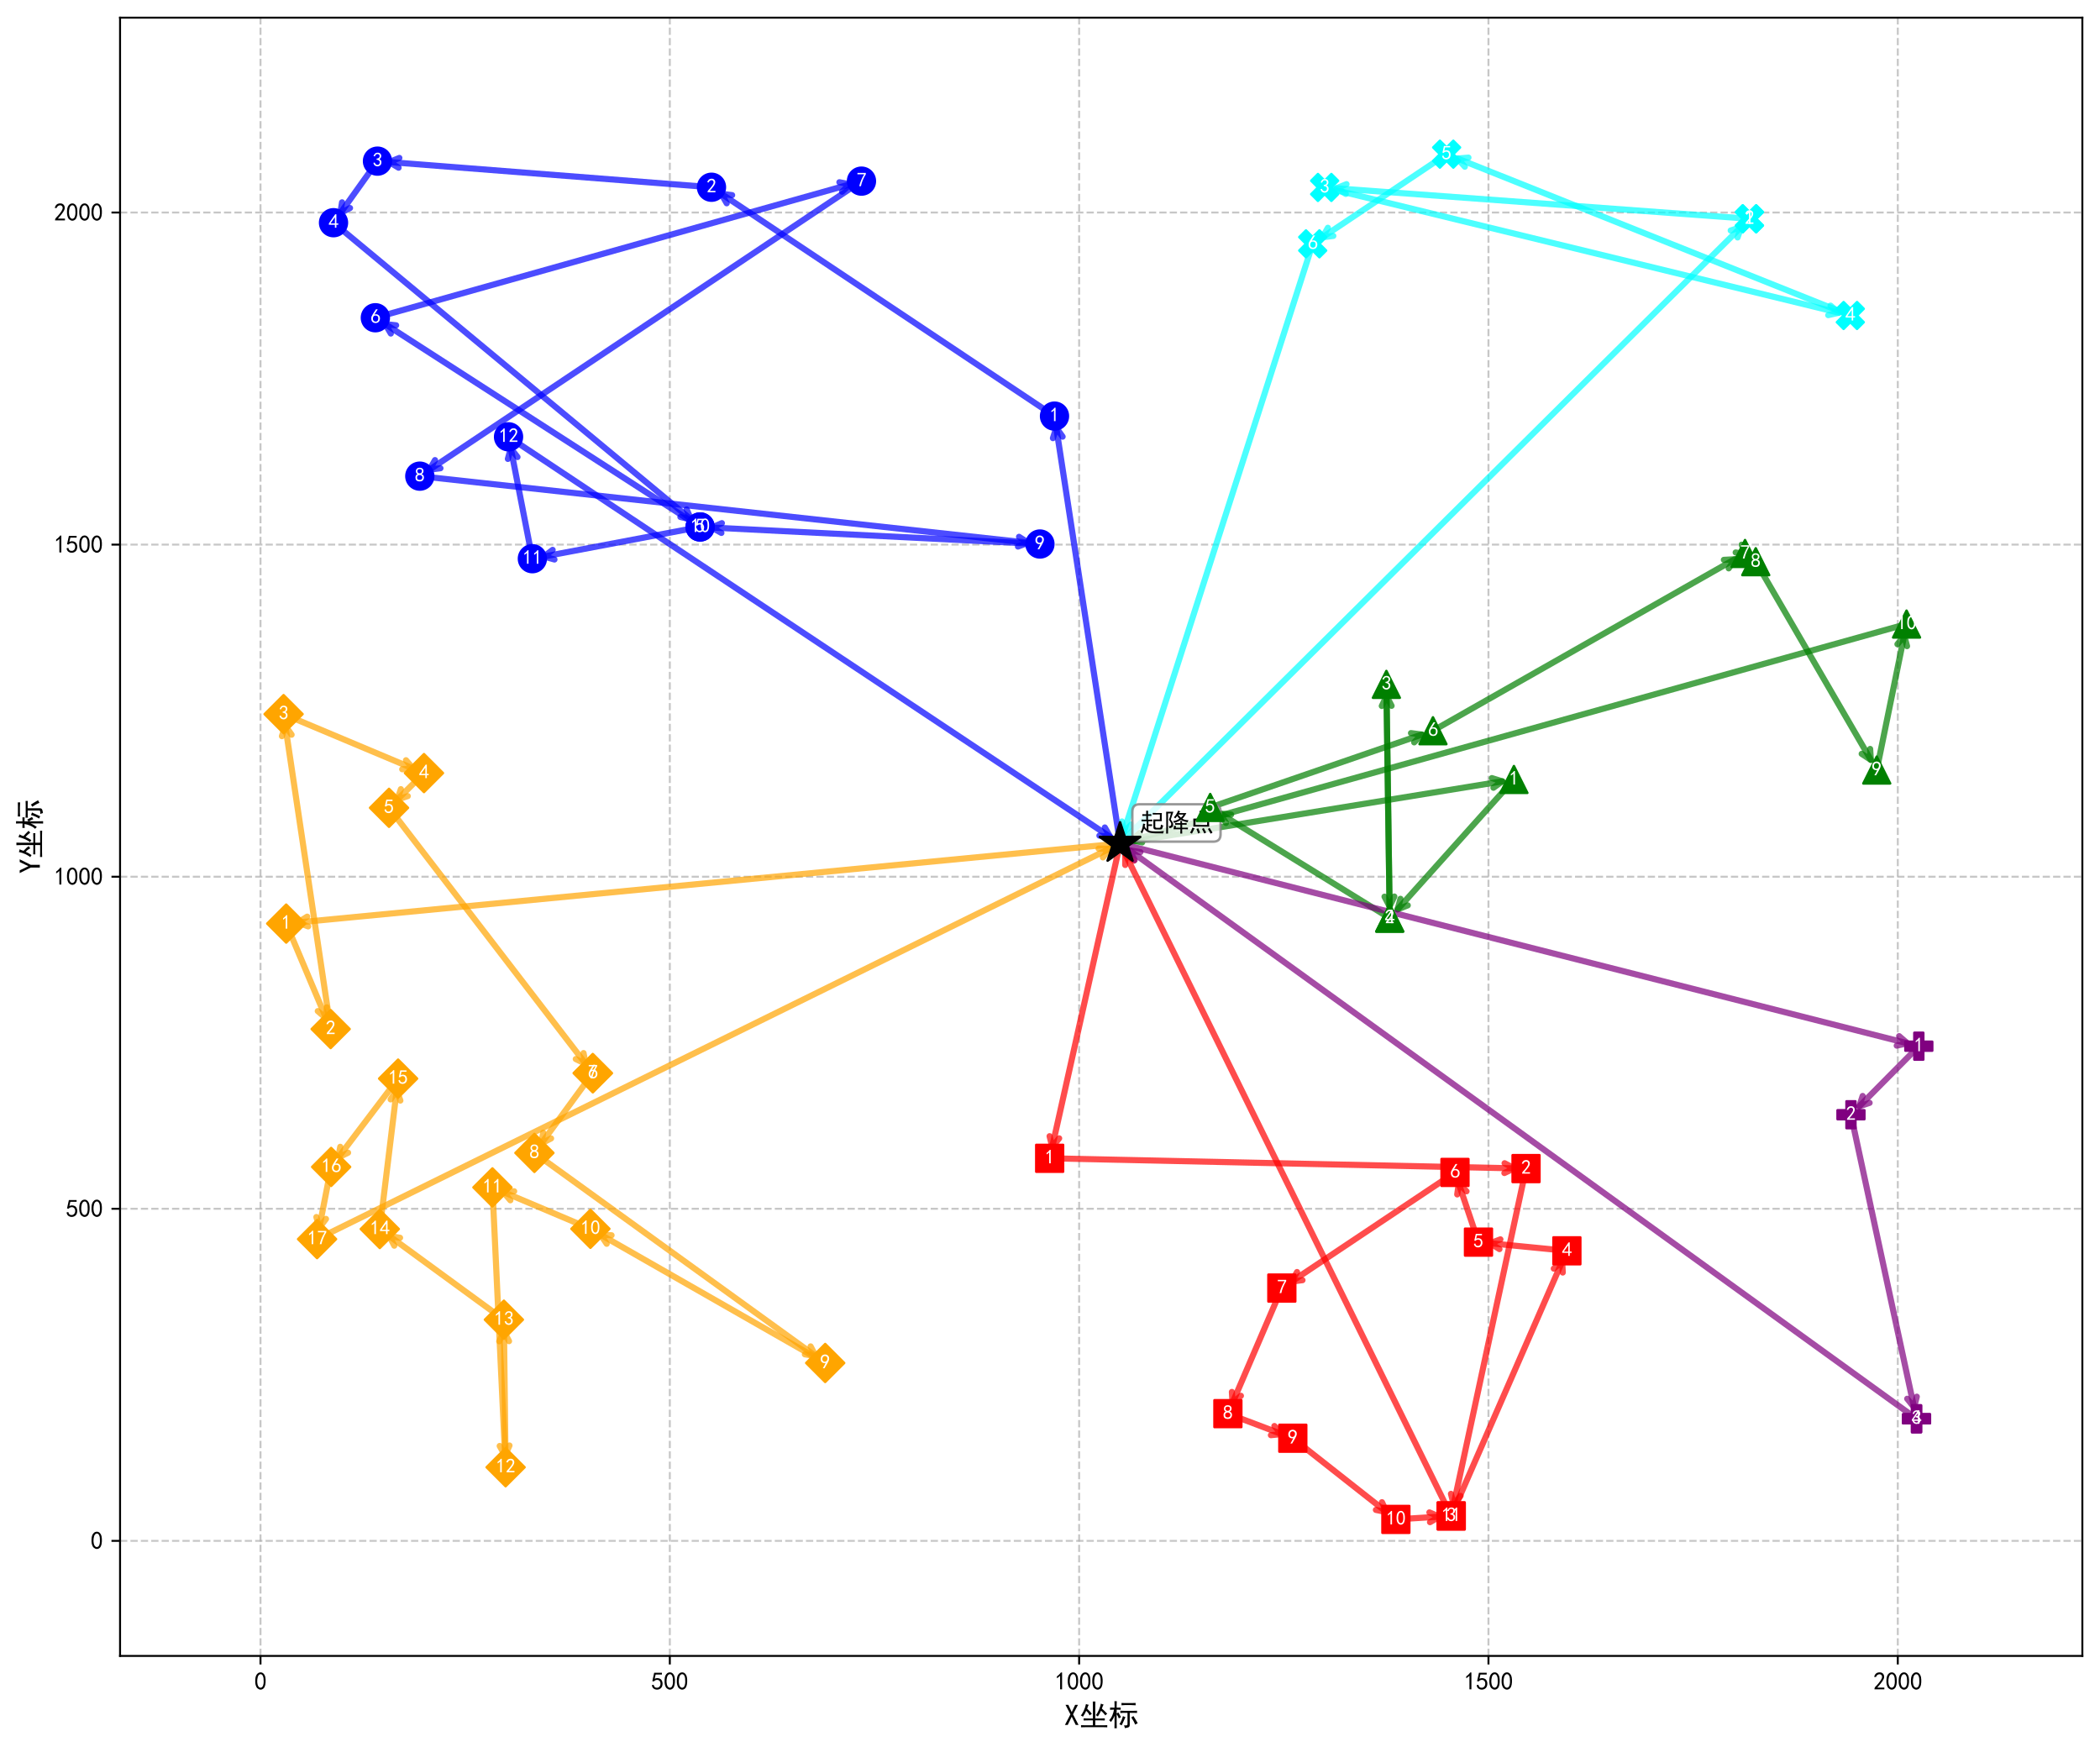 <?xml version="1.0" encoding="utf-8" standalone="no"?>
<!DOCTYPE svg PUBLIC "-//W3C//DTD SVG 1.1//EN"
  "http://www.w3.org/Graphics/SVG/1.1/DTD/svg11.dtd">
<svg xmlns:xlink="http://www.w3.org/1999/xlink" width="856.765pt" height="712.77pt" viewBox="0 0 856.765 712.77" xmlns="http://www.w3.org/2000/svg" version="1.1">
 <defs>
  <style type="text/css">*{stroke-linejoin: round; stroke-linecap: butt}</style>
 </defs>
 <g id="figure_1">
  <g id="patch_1">
   <path d="M 0 712.77 
L 856.765 712.77 
L 856.765 0 
L 0 0 
z
" style="fill: #ffffff"/>
  </g>
  <g id="axes_1">
   <g id="patch_2">
    <path d="M 48.981 675.663 
L 849.565 675.663 
L 849.565 7.2 
L 48.981 7.2 
z
" style="fill: #ffffff"/>
   </g>
   <g id="matplotlib.axis_1">
    <g id="xtick_1">
     <g id="line2d_1">
      <path d="M 106.278 675.663 
L 106.278 7.2 
" clip-path="url(#pd50ae901a8)" style="fill: none; stroke-dasharray: 2.96,1.28; stroke-dashoffset: 0; stroke: #b0b0b0; stroke-opacity: 0.7; stroke-width: 0.8"/>
     </g>
     <g id="line2d_2">
      <defs>
       <path id="m5f73a4bba0" d="M 0 0 
L 0 3.5 
" style="stroke: #000000; stroke-width: 0.8"/>
      </defs>
      <g>
       <use xlink:href="#m5f73a4bba0" x="106.278" y="675.663" style="stroke: #000000; stroke-width: 0.8"/>
      </g>
     </g>
     <g id="text_1">
      <!-- 0 -->
      <g transform="translate(103.778 689.538) scale(0.1 -0.1)">
       <defs>
        <path id="SimHei-30" d="M 225 2537 
Q 250 3200 412 3587 
Q 575 3975 875 4225 
Q 1175 4475 1612 4475 
Q 2050 4475 2375 4112 
Q 2700 3750 2800 3200 
Q 2900 2650 2862 1937 
Q 2825 1225 2612 775 
Q 2400 325 1975 150 
Q 1550 -25 1125 187 
Q 700 400 525 750 
Q 350 1100 275 1487 
Q 200 1875 225 2537 
z
M 750 2687 
Q 675 2000 800 1462 
Q 925 925 1212 700 
Q 1500 475 1800 612 
Q 2100 750 2237 1162 
Q 2375 1575 2375 2062 
Q 2375 2550 2337 2950 
Q 2300 3350 2112 3675 
Q 1925 4000 1612 4012 
Q 1300 4025 1062 3700 
Q 825 3375 750 2687 
z
" transform="scale(0.016)"/>
       </defs>
       <use xlink:href="#SimHei-30"/>
      </g>
     </g>
    </g>
    <g id="xtick_2">
     <g id="line2d_3">
      <path d="M 273.275 675.663 
L 273.275 7.2 
" clip-path="url(#pd50ae901a8)" style="fill: none; stroke-dasharray: 2.96,1.28; stroke-dashoffset: 0; stroke: #b0b0b0; stroke-opacity: 0.7; stroke-width: 0.8"/>
     </g>
     <g id="line2d_4">
      <g>
       <use xlink:href="#m5f73a4bba0" x="273.275" y="675.663" style="stroke: #000000; stroke-width: 0.8"/>
      </g>
     </g>
     <g id="text_2">
      <!-- 500 -->
      <g transform="translate(265.775 689.538) scale(0.1 -0.1)">
       <defs>
        <path id="SimHei-35" d="M 550 1325 
Q 725 650 1150 575 
Q 1575 500 1837 662 
Q 2100 825 2212 1087 
Q 2325 1350 2312 1675 
Q 2300 2000 2137 2225 
Q 1975 2450 1725 2525 
Q 1475 2600 1162 2525 
Q 850 2450 650 2175 
L 225 2225 
Q 275 2375 700 4375 
L 2675 4375 
L 2675 3925 
L 1075 3925 
Q 950 3250 825 2850 
Q 1200 3025 1525 3012 
Q 1850 3000 2150 2862 
Q 2450 2725 2587 2487 
Q 2725 2250 2787 2012 
Q 2850 1775 2837 1500 
Q 2825 1225 2725 937 
Q 2625 650 2425 462 
Q 2225 275 1937 162 
Q 1650 50 1275 75 
Q 900 100 562 350 
Q 225 600 100 1200 
L 550 1325 
z
" transform="scale(0.016)"/>
       </defs>
       <use xlink:href="#SimHei-35"/>
       <use xlink:href="#SimHei-30" x="50"/>
       <use xlink:href="#SimHei-30" x="100"/>
      </g>
     </g>
    </g>
    <g id="xtick_3">
     <g id="line2d_5">
      <path d="M 440.272 675.663 
L 440.272 7.2 
" clip-path="url(#pd50ae901a8)" style="fill: none; stroke-dasharray: 2.96,1.28; stroke-dashoffset: 0; stroke: #b0b0b0; stroke-opacity: 0.7; stroke-width: 0.8"/>
     </g>
     <g id="line2d_6">
      <g>
       <use xlink:href="#m5f73a4bba0" x="440.272" y="675.663" style="stroke: #000000; stroke-width: 0.8"/>
      </g>
     </g>
     <g id="text_3">
      <!-- 1000 -->
      <g transform="translate(430.272 689.538) scale(0.1 -0.1)">
       <defs>
        <path id="SimHei-31" d="M 1400 3600 
Q 1075 3275 575 2975 
L 575 3450 
Q 1200 3875 1600 4450 
L 1900 4450 
L 1900 150 
L 1400 150 
L 1400 3600 
z
" transform="scale(0.016)"/>
       </defs>
       <use xlink:href="#SimHei-31"/>
       <use xlink:href="#SimHei-30" x="50"/>
       <use xlink:href="#SimHei-30" x="100"/>
       <use xlink:href="#SimHei-30" x="150"/>
      </g>
     </g>
    </g>
    <g id="xtick_4">
     <g id="line2d_7">
      <path d="M 607.269 675.663 
L 607.269 7.2 
" clip-path="url(#pd50ae901a8)" style="fill: none; stroke-dasharray: 2.96,1.28; stroke-dashoffset: 0; stroke: #b0b0b0; stroke-opacity: 0.7; stroke-width: 0.8"/>
     </g>
     <g id="line2d_8">
      <g>
       <use xlink:href="#m5f73a4bba0" x="607.269" y="675.663" style="stroke: #000000; stroke-width: 0.8"/>
      </g>
     </g>
     <g id="text_4">
      <!-- 1500 -->
      <g transform="translate(597.269 689.538) scale(0.1 -0.1)">
       <use xlink:href="#SimHei-31"/>
       <use xlink:href="#SimHei-35" x="50"/>
       <use xlink:href="#SimHei-30" x="100"/>
       <use xlink:href="#SimHei-30" x="150"/>
      </g>
     </g>
    </g>
    <g id="xtick_5">
     <g id="line2d_9">
      <path d="M 774.266 675.663 
L 774.266 7.2 
" clip-path="url(#pd50ae901a8)" style="fill: none; stroke-dasharray: 2.96,1.28; stroke-dashoffset: 0; stroke: #b0b0b0; stroke-opacity: 0.7; stroke-width: 0.8"/>
     </g>
     <g id="line2d_10">
      <g>
       <use xlink:href="#m5f73a4bba0" x="774.266" y="675.663" style="stroke: #000000; stroke-width: 0.8"/>
      </g>
     </g>
     <g id="text_5">
      <!-- 2000 -->
      <g transform="translate(764.266 689.538) scale(0.1 -0.1)">
       <defs>
        <path id="SimHei-32" d="M 300 250 
Q 325 625 650 925 
Q 975 1225 1475 1862 
Q 1975 2500 2125 2850 
Q 2275 3200 2237 3450 
Q 2200 3700 2000 3862 
Q 1800 4025 1537 4000 
Q 1275 3975 1037 3800 
Q 800 3625 675 3275 
L 200 3350 
Q 400 3925 712 4187 
Q 1025 4450 1450 4475 
Q 1700 4500 1900 4462 
Q 2100 4425 2312 4287 
Q 2525 4150 2662 3875 
Q 2800 3600 2762 3212 
Q 2725 2825 2375 2287 
Q 2025 1750 1025 600 
L 2825 600 
L 2825 150 
L 300 150 
L 300 250 
z
" transform="scale(0.016)"/>
       </defs>
       <use xlink:href="#SimHei-32"/>
       <use xlink:href="#SimHei-30" x="50"/>
       <use xlink:href="#SimHei-30" x="100"/>
       <use xlink:href="#SimHei-30" x="150"/>
      </g>
     </g>
    </g>
    <g id="text_6">
     <!-- X坐标 -->
     <g transform="translate(434.273 704.07) scale(0.12 -0.12)">
      <defs>
       <path id="SimHei-58" d="M 3000 125 
L 2400 125 
L 1550 1875 
L 700 125 
L 100 125 
L 1275 2375 
L 225 4400 
L 825 4400 
L 1550 2850 
L 2275 4400 
L 2875 4400 
L 1825 2375 
L 3000 125 
z
" transform="scale(0.016)"/>
       <path id="SimHei-5750" d="M 3450 5100 
Q 3425 4675 3425 4150 
L 3425 1500 
L 4550 1500 
Q 4975 1500 5450 1525 
L 5450 1075 
Q 5000 1100 4500 1100 
L 3425 1100 
L 3425 50 
L 5075 50 
Q 5500 50 5975 75 
L 5975 -375 
Q 5525 -350 5075 -350 
L 1475 -350 
Q 925 -350 400 -375 
L 400 75 
Q 925 50 1475 50 
L 2925 50 
L 2925 1100 
L 2050 1100 
Q 1450 1100 950 1075 
L 950 1525 
Q 1450 1500 2050 1500 
L 2925 1500 
L 2925 4150 
Q 2925 4675 2900 5100 
L 3450 5100 
z
M 5200 4450 
Q 5050 4250 4825 3600 
Q 5200 3300 5975 2500 
Q 5775 2400 5575 2150 
Q 5075 2800 4650 3150 
Q 4375 2500 3975 1925 
Q 3725 2125 3525 2200 
Q 3875 2575 4212 3362 
Q 4550 4150 4600 4650 
Q 4900 4525 5200 4450 
z
M 350 2150 
Q 600 2375 950 3087 
Q 1300 3800 1450 4575 
Q 1625 4475 2050 4400 
Q 1950 4275 1862 4050 
Q 1775 3825 1700 3575 
Q 2400 2950 2700 2475 
Q 2425 2325 2250 2150 
Q 2025 2550 1887 2725 
Q 1750 2900 1500 3125 
Q 1250 2525 800 1875 
Q 575 2050 350 2150 
z
" transform="scale(0.016)"/>
       <path id="SimHei-6807" d="M 1275 4400 
Q 1275 4800 1250 5175 
L 1750 5175 
Q 1725 4825 1725 4400 
L 1725 3800 
Q 2125 3800 2575 3825 
L 2575 3350 
Q 2125 3375 1725 3375 
L 1725 2525 
Q 1900 2650 2075 2800 
Q 2400 2275 2650 1775 
Q 2375 1650 2175 1500 
Q 2025 2000 1725 2425 
L 1725 475 
Q 1725 -50 1750 -575 
L 1250 -575 
Q 1275 -25 1275 475 
L 1275 2100 
Q 1025 1400 500 750 
Q 350 950 125 1125 
Q 550 1550 812 2187 
Q 1075 2825 1150 3375 
Q 675 3375 325 3325 
L 325 3825 
Q 800 3800 1275 3800 
L 1275 4400 
z
M 5175 3125 
Q 5675 3125 6050 3150 
L 6050 2675 
Q 5675 2700 5275 2700 
L 4500 2700 
L 4500 175 
Q 4500 -225 4275 -350 
Q 4050 -475 3475 -550 
Q 3425 -250 3275 25 
Q 3775 25 3900 62 
Q 4025 100 4025 350 
L 4025 2700 
L 3400 2700 
Q 2775 2700 2500 2650 
L 2500 3150 
Q 2825 3125 3400 3125 
L 5175 3125 
z
M 4900 4775 
Q 5425 4775 5750 4800 
L 5750 4300 
Q 5275 4350 4750 4350 
L 3525 4350 
Q 3125 4350 2750 4300 
L 2750 4800 
Q 3100 4775 3525 4775 
L 4900 4775 
z
M 5275 2025 
Q 5825 1175 6200 500 
Q 5925 375 5650 200 
Q 5375 925 4825 1725 
Q 5075 1850 5275 2025 
z
M 3600 1775 
Q 3500 1625 3225 975 
Q 2950 325 2800 50 
Q 2575 175 2300 275 
Q 2625 775 2787 1187 
Q 2950 1600 3050 2000 
Q 3325 1875 3600 1775 
z
" transform="scale(0.016)"/>
      </defs>
      <use xlink:href="#SimHei-58"/>
      <use xlink:href="#SimHei-5750" x="50"/>
      <use xlink:href="#SimHei-6807" x="150"/>
     </g>
    </g>
   </g>
   <g id="matplotlib.axis_2">
    <g id="ytick_1">
     <g id="line2d_11">
      <path d="M 48.981 628.711 
L 849.565 628.711 
" clip-path="url(#pd50ae901a8)" style="fill: none; stroke-dasharray: 2.96,1.28; stroke-dashoffset: 0; stroke: #b0b0b0; stroke-opacity: 0.7; stroke-width: 0.8"/>
     </g>
     <g id="line2d_12">
      <defs>
       <path id="m459956ff30" d="M 0 0 
L -3.5 0 
" style="stroke: #000000; stroke-width: 0.8"/>
      </defs>
      <g>
       <use xlink:href="#m459956ff30" x="48.981" y="628.711" style="stroke: #000000; stroke-width: 0.8"/>
      </g>
     </g>
     <g id="text_7">
      <!-- 0 -->
      <g transform="translate(36.981 632.149) scale(0.1 -0.1)">
       <use xlink:href="#SimHei-30"/>
      </g>
     </g>
    </g>
    <g id="ytick_2">
     <g id="line2d_13">
      <path d="M 48.981 493.215 
L 849.565 493.215 
" clip-path="url(#pd50ae901a8)" style="fill: none; stroke-dasharray: 2.96,1.28; stroke-dashoffset: 0; stroke: #b0b0b0; stroke-opacity: 0.7; stroke-width: 0.8"/>
     </g>
     <g id="line2d_14">
      <g>
       <use xlink:href="#m459956ff30" x="48.981" y="493.215" style="stroke: #000000; stroke-width: 0.8"/>
      </g>
     </g>
     <g id="text_8">
      <!-- 500 -->
      <g transform="translate(26.981 496.652) scale(0.1 -0.1)">
       <use xlink:href="#SimHei-35"/>
       <use xlink:href="#SimHei-30" x="50"/>
       <use xlink:href="#SimHei-30" x="100"/>
      </g>
     </g>
    </g>
    <g id="ytick_3">
     <g id="line2d_15">
      <path d="M 48.981 357.718 
L 849.565 357.718 
" clip-path="url(#pd50ae901a8)" style="fill: none; stroke-dasharray: 2.96,1.28; stroke-dashoffset: 0; stroke: #b0b0b0; stroke-opacity: 0.7; stroke-width: 0.8"/>
     </g>
     <g id="line2d_16">
      <g>
       <use xlink:href="#m459956ff30" x="48.981" y="357.718" style="stroke: #000000; stroke-width: 0.8"/>
      </g>
     </g>
     <g id="text_9">
      <!-- 1000 -->
      <g transform="translate(21.981 361.156) scale(0.1 -0.1)">
       <use xlink:href="#SimHei-31"/>
       <use xlink:href="#SimHei-30" x="50"/>
       <use xlink:href="#SimHei-30" x="100"/>
       <use xlink:href="#SimHei-30" x="150"/>
      </g>
     </g>
    </g>
    <g id="ytick_4">
     <g id="line2d_17">
      <path d="M 48.981 222.222 
L 849.565 222.222 
" clip-path="url(#pd50ae901a8)" style="fill: none; stroke-dasharray: 2.96,1.28; stroke-dashoffset: 0; stroke: #b0b0b0; stroke-opacity: 0.7; stroke-width: 0.8"/>
     </g>
     <g id="line2d_18">
      <g>
       <use xlink:href="#m459956ff30" x="48.981" y="222.222" style="stroke: #000000; stroke-width: 0.8"/>
      </g>
     </g>
     <g id="text_10">
      <!-- 1500 -->
      <g transform="translate(21.981 225.659) scale(0.1 -0.1)">
       <use xlink:href="#SimHei-31"/>
       <use xlink:href="#SimHei-35" x="50"/>
       <use xlink:href="#SimHei-30" x="100"/>
       <use xlink:href="#SimHei-30" x="150"/>
      </g>
     </g>
    </g>
    <g id="ytick_5">
     <g id="line2d_19">
      <path d="M 48.981 86.726 
L 849.565 86.726 
" clip-path="url(#pd50ae901a8)" style="fill: none; stroke-dasharray: 2.96,1.28; stroke-dashoffset: 0; stroke: #b0b0b0; stroke-opacity: 0.7; stroke-width: 0.8"/>
     </g>
     <g id="line2d_20">
      <g>
       <use xlink:href="#m459956ff30" x="48.981" y="86.726" style="stroke: #000000; stroke-width: 0.8"/>
      </g>
     </g>
     <g id="text_11">
      <!-- 2000 -->
      <g transform="translate(21.981 90.163) scale(0.1 -0.1)">
       <use xlink:href="#SimHei-32"/>
       <use xlink:href="#SimHei-30" x="50"/>
       <use xlink:href="#SimHei-30" x="100"/>
       <use xlink:href="#SimHei-30" x="150"/>
      </g>
     </g>
    </g>
    <g id="text_12">
     <!-- Y坐标 -->
     <g transform="translate(16.481 356.432) rotate(-90) scale(0.12 -0.12)">
      <defs>
       <path id="SimHei-59" d="M 3025 4400 
L 1850 2050 
L 1850 125 
L 1275 125 
L 1275 2050 
L 100 4400 
L 675 4400 
L 1550 2575 
L 1575 2575 
L 2450 4400 
L 3025 4400 
z
" transform="scale(0.016)"/>
      </defs>
      <use xlink:href="#SimHei-59"/>
      <use xlink:href="#SimHei-5750" x="50"/>
      <use xlink:href="#SimHei-6807" x="150"/>
     </g>
    </g>
   </g>
   <g id="patch_3">
    <path d="M 48.981 675.663 
L 48.981 7.2 
" style="fill: none; stroke: #000000; stroke-width: 0.8; stroke-linejoin: miter; stroke-linecap: square"/>
   </g>
   <g id="patch_4">
    <path d="M 849.565 675.663 
L 849.565 7.2 
" style="fill: none; stroke: #000000; stroke-width: 0.8; stroke-linejoin: miter; stroke-linecap: square"/>
   </g>
   <g id="patch_5">
    <path d="M 48.981 675.663 
L 849.565 675.663 
" style="fill: none; stroke: #000000; stroke-width: 0.8; stroke-linejoin: miter; stroke-linecap: square"/>
   </g>
   <g id="patch_6">
    <path d="M 48.981 7.2 
L 849.565 7.2 
" style="fill: none; stroke: #000000; stroke-width: 0.8; stroke-linejoin: miter; stroke-linecap: square"/>
   </g>
   <g id="patch_7">
    <path d="M 456.668 342.192 
Q 443.595 256.976 430.946 174.523 
" style="fill: none; opacity: 0.7; stroke: #0000ff; stroke-width: 2.5; stroke-linecap: round"/>
    <path d="M 429.575 178.78 
L 430.946 174.523 
L 433.529 178.174 
" style="fill: none; opacity: 0.7; stroke: #0000ff; stroke-width: 2.5; stroke-linecap: round"/>
   </g>
   <g id="patch_8">
    <path d="M 428.555 168.675 
Q 360.248 123.093 294.265 79.063 
" style="fill: none; opacity: 0.7; stroke: #0000ff; stroke-width: 2.5; stroke-linecap: round"/>
    <path d="M 296.482 82.947 
L 294.265 79.063 
L 298.702 79.62 
" style="fill: none; opacity: 0.7; stroke: #0000ff; stroke-width: 2.5; stroke-linecap: round"/>
   </g>
   <g id="patch_9">
    <path d="M 288.283 76.245 
Q 222.142 71.076 158.788 66.124 
" style="fill: none; opacity: 0.7; stroke: #0000ff; stroke-width: 2.5; stroke-linecap: round"/>
    <path d="M 162.62 68.43 
L 158.788 66.124 
L 162.932 64.442 
" style="fill: none; opacity: 0.7; stroke: #0000ff; stroke-width: 2.5; stroke-linecap: round"/>
   </g>
   <g id="patch_10">
    <path d="M 152.843 67.379 
Q 145.037 78.312 138.855 86.971 
" style="fill: none; opacity: 0.7; stroke: #0000ff; stroke-width: 2.5; stroke-linecap: round"/>
    <path d="M 142.807 84.878 
L 138.855 86.971 
L 139.552 82.553 
" style="fill: none; opacity: 0.7; stroke: #0000ff; stroke-width: 2.5; stroke-linecap: round"/>
   </g>
   <g id="patch_11">
    <path d="M 137.611 92.15 
Q 210.853 152.944 281.944 211.952 
" style="fill: none; opacity: 0.7; stroke: #0000ff; stroke-width: 2.5; stroke-linecap: round"/>
    <path d="M 280.143 207.858 
L 281.944 211.952 
L 277.589 210.936 
" style="fill: none; opacity: 0.7; stroke: #0000ff; stroke-width: 2.5; stroke-linecap: round"/>
   </g>
   <g id="patch_12">
    <path d="M 283.955 213.932 
Q 219.386 172.333 157.168 132.247 
" style="fill: none; opacity: 0.7; stroke: #0000ff; stroke-width: 2.5; stroke-linecap: round"/>
    <path d="M 159.447 136.095 
L 157.168 132.247 
L 161.613 132.733 
" style="fill: none; opacity: 0.7; stroke: #0000ff; stroke-width: 2.5; stroke-linecap: round"/>
   </g>
   <g id="patch_13">
    <path d="M 155.065 129.109 
Q 252.3 101.779 346.845 75.206 
" style="fill: none; opacity: 0.7; stroke: #0000ff; stroke-width: 2.5; stroke-linecap: round"/>
    <path d="M 342.453 74.362 
L 346.845 75.206 
L 343.535 78.213 
" style="fill: none; opacity: 0.7; stroke: #0000ff; stroke-width: 2.5; stroke-linecap: round"/>
   </g>
   <g id="patch_14">
    <path d="M 349.799 75.019 
Q 261.368 134.095 175.262 191.618 
" style="fill: none; opacity: 0.7; stroke: #0000ff; stroke-width: 2.5; stroke-linecap: round"/>
    <path d="M 179.699 191.059 
L 175.262 191.618 
L 177.477 187.733 
" style="fill: none; opacity: 0.7; stroke: #0000ff; stroke-width: 2.5; stroke-linecap: round"/>
   </g>
   <g id="patch_15">
    <path d="M 173.261 194.5 
Q 297.773 208.13 419.507 221.456 
" style="fill: none; opacity: 0.7; stroke: #0000ff; stroke-width: 2.5; stroke-linecap: round"/>
    <path d="M 415.749 219.033 
L 419.507 221.456 
L 415.313 223.009 
" style="fill: none; opacity: 0.7; stroke: #0000ff; stroke-width: 2.5; stroke-linecap: round"/>
   </g>
   <g id="patch_16">
    <path d="M 422.272 221.878 
Q 354.951 218.496 290.422 215.254 
" style="fill: none; opacity: 0.7; stroke: #0000ff; stroke-width: 2.5; stroke-linecap: round"/>
    <path d="M 294.316 217.452 
L 290.422 215.254 
L 294.517 213.457 
" style="fill: none; opacity: 0.7; stroke: #0000ff; stroke-width: 2.5; stroke-linecap: round"/>
   </g>
   <g id="patch_17">
    <path d="M 283.665 215.386 
Q 251.415 221.49 221.911 227.075 
" style="fill: none; opacity: 0.7; stroke: #0000ff; stroke-width: 2.5; stroke-linecap: round"/>
    <path d="M 226.213 228.296 
L 221.911 227.075 
L 225.469 224.366 
" style="fill: none; opacity: 0.7; stroke: #0000ff; stroke-width: 2.5; stroke-linecap: round"/>
   </g>
   <g id="patch_18">
    <path d="M 216.813 226.003 
Q 212.338 203.103 208.398 182.945 
" style="fill: none; opacity: 0.7; stroke: #0000ff; stroke-width: 2.5; stroke-linecap: round"/>
    <path d="M 207.202 187.254 
L 208.398 182.945 
L 211.128 186.487 
" style="fill: none; opacity: 0.7; stroke: #0000ff; stroke-width: 2.5; stroke-linecap: round"/>
   </g>
   <g id="patch_19">
    <path d="M 209.142 179.346 
Q 332.223 261.203 452.976 341.512 
" style="fill: none; opacity: 0.7; stroke: #0000ff; stroke-width: 2.5; stroke-linecap: round"/>
    <path d="M 450.753 337.631 
L 452.976 341.512 
L 448.538 340.962 
" style="fill: none; opacity: 0.7; stroke: #0000ff; stroke-width: 2.5; stroke-linecap: round"/>
   </g>
   <g id="patch_20">
    <path d="M 456.536 346.117 
Q 442.61 408.393 429.294 467.942 
" style="fill: none; opacity: 0.7; stroke: #ff0000; stroke-width: 2.5; stroke-linecap: round"/>
    <path d="M 432.119 464.475 
L 429.294 467.942 
L 428.215 463.602 
" style="fill: none; opacity: 0.7; stroke: #ff0000; stroke-width: 2.5; stroke-linecap: round"/>
   </g>
   <g id="patch_21">
    <path d="M 430.25 472.663 
Q 525.425 474.72 617.806 476.716 
" style="fill: none; opacity: 0.7; stroke: #ff0000; stroke-width: 2.5; stroke-linecap: round"/>
    <path d="M 613.85 474.63 
L 617.806 476.716 
L 613.764 478.629 
" style="fill: none; opacity: 0.7; stroke: #ff0000; stroke-width: 2.5; stroke-linecap: round"/>
   </g>
   <g id="patch_22">
    <path d="M 622.177 478.779 
Q 607.335 547.685 593.082 613.859 
" style="fill: none; opacity: 0.7; stroke: #ff0000; stroke-width: 2.5; stroke-linecap: round"/>
    <path d="M 595.88 610.37 
L 593.082 613.859 
L 591.969 609.527 
" style="fill: none; opacity: 0.7; stroke: #ff0000; stroke-width: 2.5; stroke-linecap: round"/>
   </g>
   <g id="patch_23">
    <path d="M 592.871 616.717 
Q 615.668 564.46 637.348 514.764 
" style="fill: none; opacity: 0.7; stroke: #ff0000; stroke-width: 2.5; stroke-linecap: round"/>
    <path d="M 633.915 517.631 
L 637.348 514.764 
L 637.582 519.23 
" style="fill: none; opacity: 0.7; stroke: #ff0000; stroke-width: 2.5; stroke-linecap: round"/>
   </g>
   <g id="patch_24">
    <path d="M 637.271 510.172 
Q 621.229 508.594 607.968 507.288 
" style="fill: none; opacity: 0.7; stroke: #ff0000; stroke-width: 2.5; stroke-linecap: round"/>
    <path d="M 611.753 509.671 
L 607.968 507.288 
L 612.145 505.69 
" style="fill: none; opacity: 0.7; stroke: #ff0000; stroke-width: 2.5; stroke-linecap: round"/>
   </g>
   <g id="patch_25">
    <path d="M 602.554 504.92 
Q 598.401 492.603 595.14 482.935 
" style="fill: none; opacity: 0.7; stroke: #ff0000; stroke-width: 2.5; stroke-linecap: round"/>
    <path d="M 594.523 487.364 
L 595.14 482.935 
L 598.314 486.086 
" style="fill: none; opacity: 0.7; stroke: #ff0000; stroke-width: 2.5; stroke-linecap: round"/>
   </g>
   <g id="patch_26">
    <path d="M 591.946 479.502 
Q 558.29 501.98 526.958 522.907 
" style="fill: none; opacity: 0.7; stroke: #ff0000; stroke-width: 2.5; stroke-linecap: round"/>
    <path d="M 531.395 522.348 
L 526.958 522.907 
L 529.174 519.022 
" style="fill: none; opacity: 0.7; stroke: #ff0000; stroke-width: 2.5; stroke-linecap: round"/>
   </g>
   <g id="patch_27">
    <path d="M 522.18 527.407 
Q 511.964 551.193 502.85 572.411 
" style="fill: none; opacity: 0.7; stroke: #ff0000; stroke-width: 2.5; stroke-linecap: round"/>
    <path d="M 506.267 569.525 
L 502.85 572.411 
L 502.591 567.947 
" style="fill: none; opacity: 0.7; stroke: #ff0000; stroke-width: 2.5; stroke-linecap: round"/>
   </g>
   <g id="patch_28">
    <path d="M 502.831 577.525 
Q 514.201 581.829 522.958 585.145 
" style="fill: none; opacity: 0.7; stroke: #ff0000; stroke-width: 2.5; stroke-linecap: round"/>
    <path d="M 519.926 581.858 
L 522.958 585.145 
L 518.509 585.599 
" style="fill: none; opacity: 0.7; stroke: #ff0000; stroke-width: 2.5; stroke-linecap: round"/>
   </g>
   <g id="patch_29">
    <path d="M 529.018 588.082 
Q 548.469 603.4 565.724 616.989 
" style="fill: none; opacity: 0.7; stroke: #ff0000; stroke-width: 2.5; stroke-linecap: round"/>
    <path d="M 563.819 612.943 
L 565.724 616.989 
L 561.345 616.086 
" style="fill: none; opacity: 0.7; stroke: #ff0000; stroke-width: 2.5; stroke-linecap: round"/>
   </g>
   <g id="patch_30">
    <path d="M 571.492 619.833 
Q 580.784 619.254 587.285 618.848 
" style="fill: none; opacity: 0.7; stroke: #ff0000; stroke-width: 2.5; stroke-linecap: round"/>
    <path d="M 583.168 617.101 
L 587.285 618.848 
L 583.418 621.093 
" style="fill: none; opacity: 0.7; stroke: #ff0000; stroke-width: 2.5; stroke-linecap: round"/>
   </g>
   <g id="patch_31">
    <path d="M 591.188 616.753 
Q 524.521 481.357 459.089 348.469 
" style="fill: none; opacity: 0.7; stroke: #ff0000; stroke-width: 2.5; stroke-linecap: round"/>
    <path d="M 459.062 352.941 
L 459.089 348.469 
L 462.65 351.174 
" style="fill: none; opacity: 0.7; stroke: #ff0000; stroke-width: 2.5; stroke-linecap: round"/>
   </g>
   <g id="patch_32">
    <path d="M 458.948 343.847 
Q 537.316 331.106 612.926 318.814 
" style="fill: none; opacity: 0.7; stroke: #008000; stroke-width: 2.5; stroke-linecap: round"/>
    <path d="M 608.657 317.482 
L 612.926 318.814 
L 609.299 321.43 
" style="fill: none; opacity: 0.7; stroke: #008000; stroke-width: 2.5; stroke-linecap: round"/>
   </g>
   <g id="patch_33">
    <path d="M 616.323 319.534 
Q 592.323 346.336 570.188 371.056 
" style="fill: none; opacity: 0.7; stroke: #008000; stroke-width: 2.5; stroke-linecap: round"/>
    <path d="M 574.346 369.411 
L 570.188 371.056 
L 571.366 366.742 
" style="fill: none; opacity: 0.7; stroke: #008000; stroke-width: 2.5; stroke-linecap: round"/>
   </g>
   <g id="patch_34">
    <path d="M 566.96 372.628 
Q 566.304 326.933 565.689 284.032 
" style="fill: none; opacity: 0.7; stroke: #008000; stroke-width: 2.5; stroke-linecap: round"/>
    <path d="M 563.746 288.06 
L 565.689 284.032 
L 567.746 288.002 
" style="fill: none; opacity: 0.7; stroke: #008000; stroke-width: 2.5; stroke-linecap: round"/>
   </g>
   <g id="patch_35">
    <path d="M 565.648 281.239 
Q 566.304 326.935 566.92 369.836 
" style="fill: none; opacity: 0.7; stroke: #008000; stroke-width: 2.5; stroke-linecap: round"/>
    <path d="M 568.863 365.807 
L 566.92 369.836 
L 564.863 365.865 
" style="fill: none; opacity: 0.7; stroke: #008000; stroke-width: 2.5; stroke-linecap: round"/>
   </g>
   <g id="patch_36">
    <path d="M 565.288 373.579 
Q 530.367 352.041 497.824 331.97 
" style="fill: none; opacity: 0.7; stroke: #008000; stroke-width: 2.5; stroke-linecap: round"/>
    <path d="M 500.179 335.772 
L 497.824 331.97 
L 502.279 332.368 
" style="fill: none; opacity: 0.7; stroke: #008000; stroke-width: 2.5; stroke-linecap: round"/>
   </g>
   <g id="patch_37">
    <path d="M 495.633 328.803 
Q 539.182 313.805 580.088 299.716 
" style="fill: none; opacity: 0.7; stroke: #008000; stroke-width: 2.5; stroke-linecap: round"/>
    <path d="M 575.655 299.128 
L 580.088 299.716 
L 576.958 302.91 
" style="fill: none; opacity: 0.7; stroke: #008000; stroke-width: 2.5; stroke-linecap: round"/>
   </g>
   <g id="patch_38">
    <path d="M 586.361 297.168 
Q 648.284 261.99 707.776 228.193 
" style="fill: none; opacity: 0.7; stroke: #008000; stroke-width: 2.5; stroke-linecap: round"/>
    <path d="M 703.31 228.43 
L 707.776 228.193 
L 705.286 231.908 
" style="fill: none; opacity: 0.7; stroke: #008000; stroke-width: 2.5; stroke-linecap: round"/>
   </g>
   <g id="patch_39">
    <path d="M 713.53 227.045 
Q 714.13 227.506 712.514 226.265 
" style="fill: none; opacity: 0.7; stroke: #008000; stroke-width: 2.5; stroke-linecap: round"/>
    <path d="M 710.56 222.242 
L 712.514 226.265 
L 708.123 225.415 
" style="fill: none; opacity: 0.7; stroke: #008000; stroke-width: 2.5; stroke-linecap: round"/>
   </g>
   <g id="patch_40">
    <path d="M 717.323 230.917 
Q 741 271.692 763.274 310.049 
" style="fill: none; opacity: 0.7; stroke: #008000; stroke-width: 2.5; stroke-linecap: round"/>
    <path d="M 762.994 305.586 
L 763.274 310.049 
L 759.535 307.594 
" style="fill: none; opacity: 0.7; stroke: #008000; stroke-width: 2.5; stroke-linecap: round"/>
   </g>
   <g id="patch_41">
    <path d="M 766.082 312.237 
Q 771.761 284.414 776.881 259.33 
" style="fill: none; opacity: 0.7; stroke: #008000; stroke-width: 2.5; stroke-linecap: round"/>
    <path d="M 774.121 262.849 
L 776.881 259.33 
L 778.04 263.649 
" style="fill: none; opacity: 0.7; stroke: #008000; stroke-width: 2.5; stroke-linecap: round"/>
   </g>
   <g id="patch_42">
    <path d="M 775.913 255.17 
Q 617.405 299.401 461.589 342.88 
" style="fill: none; opacity: 0.7; stroke: #008000; stroke-width: 2.5; stroke-linecap: round"/>
    <path d="M 465.979 343.732 
L 461.589 342.88 
L 464.904 339.879 
" style="fill: none; opacity: 0.7; stroke: #008000; stroke-width: 2.5; stroke-linecap: round"/>
   </g>
   <g id="patch_43">
    <path d="M 454.981 344.36 
Q 286.868 360.51 121.537 376.392 
" style="fill: none; opacity: 0.7; stroke: #ffa500; stroke-width: 2.5; stroke-linecap: round"/>
    <path d="M 125.71 378 
L 121.537 376.392 
L 125.327 374.019 
" style="fill: none; opacity: 0.7; stroke: #ffa500; stroke-width: 2.5; stroke-linecap: round"/>
   </g>
   <g id="patch_44">
    <path d="M 117.541 378.692 
Q 125.833 398.366 133.039 415.466 
" style="fill: none; opacity: 0.7; stroke: #ffa500; stroke-width: 2.5; stroke-linecap: round"/>
    <path d="M 133.329 411.003 
L 133.039 415.466 
L 129.643 412.556 
" style="fill: none; opacity: 0.7; stroke: #ffa500; stroke-width: 2.5; stroke-linecap: round"/>
   </g>
   <g id="patch_45">
    <path d="M 134.605 417.904 
Q 125.299 355.632 116.406 296.125 
" style="fill: none; opacity: 0.7; stroke: #ffa500; stroke-width: 2.5; stroke-linecap: round"/>
    <path d="M 115.019 300.376 
L 116.406 296.125 
L 118.975 299.785 
" style="fill: none; opacity: 0.7; stroke: #ffa500; stroke-width: 2.5; stroke-linecap: round"/>
   </g>
   <g id="patch_46">
    <path d="M 117.539 292.153 
Q 144.336 303.411 168.555 313.586 
" style="fill: none; opacity: 0.7; stroke: #ffa500; stroke-width: 2.5; stroke-linecap: round"/>
    <path d="M 165.642 310.193 
L 168.555 313.586 
L 164.093 313.881 
" style="fill: none; opacity: 0.7; stroke: #ffa500; stroke-width: 2.5; stroke-linecap: round"/>
   </g>
   <g id="patch_47">
    <path d="M 171.559 316.852 
Q 165.847 322.528 162.118 326.234 
" style="fill: none; opacity: 0.7; stroke: #ffa500; stroke-width: 2.5; stroke-linecap: round"/>
    <path d="M 166.365 324.833 
L 162.118 326.234 
L 163.545 321.996 
" style="fill: none; opacity: 0.7; stroke: #ffa500; stroke-width: 2.5; stroke-linecap: round"/>
   </g>
   <g id="patch_48">
    <path d="M 159.935 331.206 
Q 200.282 383.749 238.926 434.076 
" style="fill: none; opacity: 0.7; stroke: #ffa500; stroke-width: 2.5; stroke-linecap: round"/>
    <path d="M 238.077 429.685 
L 238.926 434.076 
L 234.904 432.121 
" style="fill: none; opacity: 0.7; stroke: #ffa500; stroke-width: 2.5; stroke-linecap: round"/>
   </g>
   <g id="patch_49">
    <path d="M 241.846 437.878 
Q 241.846 437.878 241.846 437.878 
" style="fill: none; opacity: 0.7; stroke: #ffa500; stroke-width: 2.5; stroke-linecap: round"/>
   </g>
   <g id="patch_50">
    <path d="M 240.663 439.495 
Q 229.937 454.154 220.862 466.556 
" style="fill: none; opacity: 0.7; stroke: #ffa500; stroke-width: 2.5; stroke-linecap: round"/>
    <path d="M 224.838 464.509 
L 220.862 466.556 
L 221.61 462.147 
" style="fill: none; opacity: 0.7; stroke: #ffa500; stroke-width: 2.5; stroke-linecap: round"/>
   </g>
   <g id="patch_51">
    <path d="M 219.651 471.594 
Q 277.35 513.282 332.784 553.334 
" style="fill: none; opacity: 0.7; stroke: #ffa500; stroke-width: 2.5; stroke-linecap: round"/>
    <path d="M 330.713 549.37 
L 332.784 553.334 
L 328.37 552.612 
" style="fill: none; opacity: 0.7; stroke: #ffa500; stroke-width: 2.5; stroke-linecap: round"/>
   </g>
   <g id="patch_52">
    <path d="M 334.928 555.145 
Q 288.771 528.768 245.041 503.778 
" style="fill: none; opacity: 0.7; stroke: #ffa500; stroke-width: 2.5; stroke-linecap: round"/>
    <path d="M 247.521 507.499 
L 245.041 503.778 
L 249.506 504.026 
" style="fill: none; opacity: 0.7; stroke: #ffa500; stroke-width: 2.5; stroke-linecap: round"/>
   </g>
   <g id="patch_53">
    <path d="M 239.035 500.62 
Q 220.887 492.944 205.314 486.356 
" style="fill: none; opacity: 0.7; stroke: #ffa500; stroke-width: 2.5; stroke-linecap: round"/>
    <path d="M 208.219 489.757 
L 205.314 486.356 
L 209.777 486.073 
" style="fill: none; opacity: 0.7; stroke: #ffa500; stroke-width: 2.5; stroke-linecap: round"/>
   </g>
   <g id="patch_54">
    <path d="M 200.992 486.486 
Q 203.587 541.587 206.05 593.897 
" style="fill: none; opacity: 0.7; stroke: #ffa500; stroke-width: 2.5; stroke-linecap: round"/>
    <path d="M 207.86 589.807 
L 206.05 593.897 
L 203.864 589.995 
" style="fill: none; opacity: 0.7; stroke: #ffa500; stroke-width: 2.5; stroke-linecap: round"/>
   </g>
   <g id="patch_55">
    <path d="M 206.252 596.682 
Q 205.925 568.577 205.63 543.266 
" style="fill: none; opacity: 0.7; stroke: #ffa500; stroke-width: 2.5; stroke-linecap: round"/>
    <path d="M 203.677 547.289 
L 205.63 543.266 
L 207.677 547.242 
" style="fill: none; opacity: 0.7; stroke: #ffa500; stroke-width: 2.5; stroke-linecap: round"/>
   </g>
   <g id="patch_56">
    <path d="M 203.958 537.29 
Q 180.256 519.974 158.81 504.307 
" style="fill: none; opacity: 0.7; stroke: #ffa500; stroke-width: 2.5; stroke-linecap: round"/>
    <path d="M 160.86 508.282 
L 158.81 504.307 
L 163.22 505.052 
" style="fill: none; opacity: 0.7; stroke: #ffa500; stroke-width: 2.5; stroke-linecap: round"/>
   </g>
   <g id="patch_57">
    <path d="M 155.182 499.498 
Q 158.681 470.791 161.842 444.858 
" style="fill: none; opacity: 0.7; stroke: #ffa500; stroke-width: 2.5; stroke-linecap: round"/>
    <path d="M 159.373 448.586 
L 161.842 444.858 
L 163.344 449.07 
" style="fill: none; opacity: 0.7; stroke: #ffa500; stroke-width: 2.5; stroke-linecap: round"/>
   </g>
   <g id="patch_58">
    <path d="M 161.213 441.695 
Q 148.762 458.121 138 472.319 
" style="fill: none; opacity: 0.7; stroke: #ffa500; stroke-width: 2.5; stroke-linecap: round"/>
    <path d="M 142.01 470.339 
L 138 472.319 
L 138.822 467.923 
" style="fill: none; opacity: 0.7; stroke: #ffa500; stroke-width: 2.5; stroke-linecap: round"/>
   </g>
   <g id="patch_59">
    <path d="M 134.719 478.102 
Q 132.23 490.869 130.275 500.892 
" style="fill: none; opacity: 0.7; stroke: #ffa500; stroke-width: 2.5; stroke-linecap: round"/>
    <path d="M 133.004 497.349 
L 130.275 500.892 
L 129.077 496.583 
" style="fill: none; opacity: 0.7; stroke: #ffa500; stroke-width: 2.5; stroke-linecap: round"/>
   </g>
   <g id="patch_60">
    <path d="M 131.149 504.716 
Q 293.164 424.884 452.672 346.287 
" style="fill: none; opacity: 0.7; stroke: #ffa500; stroke-width: 2.5; stroke-linecap: round"/>
    <path d="M 448.2 346.261 
L 452.672 346.287 
L 449.968 349.849 
" style="fill: none; opacity: 0.7; stroke: #ffa500; stroke-width: 2.5; stroke-linecap: round"/>
   </g>
   <g id="patch_61">
    <path d="M 458.908 344.66 
Q 619.909 385.522 778.2 425.696 
" style="fill: none; opacity: 0.7; stroke: #800080; stroke-width: 2.5; stroke-linecap: round"/>
    <path d="M 774.815 422.773 
L 778.2 425.696 
L 773.831 426.65 
" style="fill: none; opacity: 0.7; stroke: #800080; stroke-width: 2.5; stroke-linecap: round"/>
   </g>
   <g id="patch_62">
    <path d="M 781.44 428.299 
Q 769.005 440.86 758.536 451.434 
" style="fill: none; opacity: 0.7; stroke: #800080; stroke-width: 2.5; stroke-linecap: round"/>
    <path d="M 762.772 449.998 
L 758.536 451.434 
L 759.929 447.184 
" style="fill: none; opacity: 0.7; stroke: #800080; stroke-width: 2.5; stroke-linecap: round"/>
   </g>
   <g id="patch_63">
    <path d="M 755.583 456.8 
Q 768.538 516.873 780.903 574.214 
" style="fill: none; opacity: 0.7; stroke: #800080; stroke-width: 2.5; stroke-linecap: round"/>
    <path d="M 782.015 569.882 
L 780.903 574.214 
L 778.105 570.726 
" style="fill: none; opacity: 0.7; stroke: #800080; stroke-width: 2.5; stroke-linecap: round"/>
   </g>
   <g id="patch_64">
    <path d="M 781.914 578.903 
Q 781.914 578.903 781.914 578.903 
" style="fill: none; opacity: 0.7; stroke: #800080; stroke-width: 2.5; stroke-linecap: round"/>
   </g>
   <g id="patch_65">
    <path d="M 780.295 577.733 
Q 619.444 461.536 460.858 346.976 
" style="fill: none; opacity: 0.7; stroke: #800080; stroke-width: 2.5; stroke-linecap: round"/>
    <path d="M 462.929 350.94 
L 460.858 346.976 
L 465.272 347.697 
" style="fill: none; opacity: 0.7; stroke: #800080; stroke-width: 2.5; stroke-linecap: round"/>
   </g>
   <g id="patch_66">
    <path d="M 458.392 342.759 
Q 585.359 216.721 710.342 92.652 
" style="fill: none; opacity: 0.7; stroke: #00ffff; stroke-width: 2.5; stroke-linecap: round"/>
    <path d="M 706.094 94.051 
L 710.342 92.652 
L 708.912 96.889 
" style="fill: none; opacity: 0.7; stroke: #00ffff; stroke-width: 2.5; stroke-linecap: round"/>
   </g>
   <g id="patch_67">
    <path d="M 713.746 89.273 
Q 713.746 89.273 713.746 89.273 
" style="fill: none; opacity: 0.7; stroke: #00ffff; stroke-width: 2.5; stroke-linecap: round"/>
   </g>
   <g id="patch_68">
    <path d="M 711.749 89.126 
Q 627.09 82.877 545.219 76.835 
" style="fill: none; opacity: 0.7; stroke: #00ffff; stroke-width: 2.5; stroke-linecap: round"/>
    <path d="M 549.061 79.124 
L 545.219 76.835 
L 549.355 75.135 
" style="fill: none; opacity: 0.7; stroke: #00ffff; stroke-width: 2.5; stroke-linecap: round"/>
   </g>
   <g id="patch_69">
    <path d="M 542.377 76.955 
Q 647.664 102.606 750.236 127.595 
" style="fill: none; opacity: 0.7; stroke: #00ffff; stroke-width: 2.5; stroke-linecap: round"/>
    <path d="M 746.823 124.705 
L 750.236 127.595 
L 745.876 128.591 
" style="fill: none; opacity: 0.7; stroke: #00ffff; stroke-width: 2.5; stroke-linecap: round"/>
   </g>
   <g id="patch_70">
    <path d="M 753.037 127.987 
Q 672.547 95.817 594.653 64.684 
" style="fill: none; opacity: 0.7; stroke: #00ffff; stroke-width: 2.5; stroke-linecap: round"/>
    <path d="M 597.625 68.026 
L 594.653 64.684 
L 599.11 64.312 
" style="fill: none; opacity: 0.7; stroke: #00ffff; stroke-width: 2.5; stroke-linecap: round"/>
   </g>
   <g id="patch_71">
    <path d="M 588.538 64.02 
Q 562.878 81.199 539.542 96.824 
" style="fill: none; opacity: 0.7; stroke: #00ffff; stroke-width: 2.5; stroke-linecap: round"/>
    <path d="M 543.978 96.26 
L 539.542 96.824 
L 541.753 92.936 
" style="fill: none; opacity: 0.7; stroke: #00ffff; stroke-width: 2.5; stroke-linecap: round"/>
   </g>
   <g id="patch_72">
    <path d="M 534.948 101.397 
Q 496.266 221.829 458.439 339.6 
" style="fill: none; opacity: 0.7; stroke: #00ffff; stroke-width: 2.5; stroke-linecap: round"/>
    <path d="M 461.566 336.403 
L 458.439 339.6 
L 457.758 335.18 
" style="fill: none; opacity: 0.7; stroke: #00ffff; stroke-width: 2.5; stroke-linecap: round"/>
   </g>
   <g id="text_13">
    <g id="patch_73">
     <path d="M 464.972 343.419 
L 494.972 343.419 
Q 497.972 343.419 497.972 340.419 
L 497.972 331.161 
Q 497.972 328.161 494.972 328.161 
L 464.972 328.161 
Q 461.972 328.161 461.972 331.161 
L 461.972 340.419 
Q 461.972 343.419 464.972 343.419 
z
" style="fill: #ffffff; opacity: 0.8; stroke: #808080; stroke-linejoin: miter"/>
    </g>
    <!-- 起降点 -->
    <g transform="translate(464.972 339.169) scale(0.1 -0.1)">
     <defs>
      <path id="SimHei-8d77" d="M 225 -200 
Q 425 75 537 362 
Q 650 650 725 1025 
Q 800 1400 875 1950 
Q 1100 1875 1450 1850 
Q 1150 1350 1375 1012 
Q 1600 675 1775 525 
L 1775 2550 
Q 800 2550 475 2525 
L 475 2975 
Q 800 2950 1675 2950 
L 1675 3925 
Q 1125 3925 675 3900 
L 675 4350 
Q 1000 4325 1675 4325 
Q 1675 4800 1650 5225 
L 2150 5225 
Q 2125 4775 2125 4325 
Q 2700 4325 2975 4350 
L 2975 3900 
Q 2700 3925 2125 3925 
L 2125 2950 
Q 2825 2950 3225 2975 
L 3225 2525 
Q 2825 2550 2225 2550 
L 2225 1750 
Q 2675 1750 3150 1775 
L 3150 1325 
Q 2700 1350 2225 1350 
L 2225 275 
Q 2550 0 3887 -50 
Q 5225 -100 6200 50 
Q 6050 -200 5975 -550 
Q 4800 -550 4025 -537 
Q 3250 -525 2687 -400 
Q 2125 -275 1775 -12 
Q 1425 250 1125 675 
Q 875 0 625 -575 
Q 425 -275 225 -200 
z
M 6000 1475 
Q 5850 850 5725 650 
Q 5600 450 5225 450 
L 4025 450 
Q 3500 450 3500 1025 
L 3500 2225 
Q 3500 2575 3475 3000 
L 5150 3000 
L 5150 4275 
Q 3700 4275 3325 4250 
L 3325 4675 
Q 3700 4650 4125 4650 
L 5650 4650 
Q 5625 4275 5625 3600 
Q 5625 2950 5650 2575 
L 3975 2575 
L 3975 1250 
Q 3950 875 4350 875 
L 5050 875 
Q 5250 875 5312 1050 
Q 5375 1225 5425 1700 
Q 5650 1550 6000 1475 
z
" transform="scale(0.016)"/>
      <path id="SimHei-964d" d="M 4075 5050 
Q 3850 4800 3775 4625 
L 5650 4625 
Q 5425 4175 5187 3837 
Q 4950 3500 4650 3200 
Q 4900 3025 5275 2925 
Q 5650 2825 6200 2800 
Q 6025 2525 5975 2300 
Q 5375 2400 4950 2562 
Q 4525 2725 4275 2900 
Q 3950 2700 3550 2500 
Q 3150 2300 2525 2125 
Q 2450 2350 2250 2550 
Q 2775 2650 3212 2825 
Q 3650 3000 3875 3200 
Q 3550 3525 3325 3875 
Q 3000 3450 2825 3275 
Q 2650 3450 2450 3550 
Q 2775 3850 3075 4325 
Q 3375 4800 3575 5300 
Q 3950 5100 4075 5050 
z
M 2350 4975 
Q 2225 4650 2025 4062 
Q 1825 3475 1675 2975 
Q 2075 2450 2200 2175 
Q 2325 1900 2287 1550 
Q 2250 1200 2012 1012 
Q 1775 825 1350 775 
Q 1300 1025 1150 1325 
Q 1650 1300 1737 1512 
Q 1825 1725 1787 1962 
Q 1750 2200 1200 2925 
L 1450 3600 
Q 1600 4025 1725 4550 
L 975 4550 
L 975 -600 
L 500 -600 
Q 525 325 525 875 
L 525 3750 
Q 525 4325 500 4975 
L 2350 4975 
z
M 5100 2075 
Q 5275 2075 5725 2100 
L 5725 1650 
Q 5450 1675 5150 1675 
L 4575 1675 
L 4575 900 
L 5200 900 
Q 5675 900 6050 925 
L 6050 475 
Q 5700 500 5225 500 
L 4575 500 
L 4575 125 
Q 4575 -250 4600 -600 
L 4100 -600 
Q 4125 -225 4125 100 
L 4125 500 
L 2375 500 
Q 2500 1100 2500 1400 
L 3025 1325 
Q 2925 1025 2925 900 
L 4125 900 
L 4125 1675 
L 3475 1675 
Q 3100 1675 2775 1650 
L 2775 2100 
Q 3225 2075 3475 2075 
L 4125 2075 
Q 4125 2375 4100 2625 
L 4575 2625 
Q 4550 2225 4550 2075 
L 5100 2075 
z
M 4275 3475 
Q 4600 3725 4925 4250 
L 3550 4250 
Q 4025 3650 4275 3475 
z
" transform="scale(0.016)"/>
      <path id="SimHei-70b9" d="M 3325 5200 
Q 3300 4925 3300 4375 
L 4900 4375 
Q 5275 4375 5725 4400 
L 5725 3925 
Q 5300 3950 4900 3950 
L 3300 3950 
L 3300 3225 
L 5225 3225 
Q 5200 2700 5200 2150 
Q 5200 1625 5225 1175 
L 1175 1175 
Q 1200 1625 1200 2175 
Q 1200 2725 1175 3225 
L 2775 3225 
L 2775 4500 
Q 2775 4900 2750 5200 
L 3325 5200 
z
M 4700 1600 
L 4700 2800 
L 1725 2800 
L 1725 1600 
L 4700 1600 
z
M 1500 750 
Q 1025 -250 825 -625 
Q 625 -475 325 -375 
Q 650 50 950 925 
Q 1200 800 1500 750 
z
M 5325 850 
Q 5775 150 6075 -350 
Q 5925 -425 5575 -625 
Q 5375 -150 4900 575 
Q 5150 700 5325 850 
z
M 3975 -575 
Q 3775 -100 3400 575 
Q 3575 675 3825 825 
Q 4350 -75 4450 -325 
Q 4200 -450 3975 -575 
z
M 2375 -575 
Q 2350 -300 1975 550 
Q 2200 625 2425 775 
Q 2800 -75 2900 -350 
Q 2625 -450 2375 -575 
z
" transform="scale(0.016)"/>
     </defs>
     <use xlink:href="#SimHei-8d77"/>
     <use xlink:href="#SimHei-964d" x="100"/>
     <use xlink:href="#SimHei-70b9" x="200"/>
    </g>
   </g>
   <g id="PathCollection_1">
    <defs>
     <path id="md4663ab407" d="M 0 5.477 
C 1.453 5.477 2.846 4.9 3.873 3.873 
C 4.9 2.846 5.477 1.453 5.477 0 
C 5.477 -1.453 4.9 -2.846 3.873 -3.873 
C 2.846 -4.9 1.453 -5.477 0 -5.477 
C -1.453 -5.477 -2.846 -4.9 -3.873 -3.873 
C -4.9 -2.846 -5.477 -1.453 -5.477 0 
C -5.477 1.453 -4.9 2.846 -3.873 3.873 
C -2.846 4.9 -1.453 5.477 0 5.477 
z
" style="stroke: #0000ff"/>
    </defs>
    <g clip-path="url(#pd50ae901a8)">
     <use xlink:href="#md4663ab407" x="430.219" y="169.785" style="fill: #0000ff; stroke: #0000ff"/>
     <use xlink:href="#md4663ab407" x="290.275" y="76.401" style="fill: #0000ff; stroke: #0000ff"/>
     <use xlink:href="#md4663ab407" x="154.006" y="65.751" style="fill: #0000ff; stroke: #0000ff"/>
     <use xlink:href="#md4663ab407" x="136.07" y="90.872" style="fill: #0000ff; stroke: #0000ff"/>
     <use xlink:href="#md4663ab407" x="285.633" y="215.014" style="fill: #0000ff; stroke: #0000ff"/>
     <use xlink:href="#md4663ab407" x="153.137" y="129.651" style="fill: #0000ff; stroke: #0000ff"/>
     <use xlink:href="#md4663ab407" x="351.463" y="73.908" style="fill: #0000ff; stroke: #0000ff"/>
     <use xlink:href="#md4663ab407" x="171.273" y="194.283" style="fill: #0000ff; stroke: #0000ff"/>
     <use xlink:href="#md4663ab407" x="424.274" y="221.978" style="fill: #0000ff; stroke: #0000ff"/>
     <use xlink:href="#md4663ab407" x="285.633" y="215.014" style="fill: #0000ff; stroke: #0000ff"/>
     <use xlink:href="#md4663ab407" x="217.197" y="227.967" style="fill: #0000ff; stroke: #0000ff"/>
     <use xlink:href="#md4663ab407" x="207.478" y="178.24" style="fill: #0000ff; stroke: #0000ff"/>
    </g>
   </g>
   <g id="PathCollection_2">
    <defs>
     <path id="m10c69ceeec" d="M -5.477 5.477 
L 5.477 5.477 
L 5.477 -5.477 
L -5.477 -5.477 
z
" style="stroke: #ff0000"/>
    </defs>
    <g clip-path="url(#pd50ae901a8)">
     <use xlink:href="#m10c69ceeec" x="428.248" y="472.619" style="fill: #ff0000; stroke: #ff0000"/>
     <use xlink:href="#m10c69ceeec" x="622.599" y="476.82" style="fill: #ff0000; stroke: #ff0000"/>
     <use xlink:href="#m10c69ceeec" x="592.072" y="618.549" style="fill: #ff0000; stroke: #ff0000"/>
     <use xlink:href="#m10c69ceeec" x="639.265" y="510.369" style="fill: #ff0000; stroke: #ff0000"/>
     <use xlink:href="#m10c69ceeec" x="603.194" y="506.819" style="fill: #ff0000; stroke: #ff0000"/>
     <use xlink:href="#m10c69ceeec" x="593.608" y="478.391" style="fill: #ff0000; stroke: #ff0000"/>
     <use xlink:href="#m10c69ceeec" x="522.969" y="525.571" style="fill: #ff0000; stroke: #ff0000"/>
     <use xlink:href="#m10c69ceeec" x="500.959" y="576.816" style="fill: #ff0000; stroke: #ff0000"/>
     <use xlink:href="#m10c69ceeec" x="527.444" y="586.843" style="fill: #ff0000; stroke: #ff0000"/>
     <use xlink:href="#m10c69ceeec" x="569.494" y="619.958" style="fill: #ff0000; stroke: #ff0000"/>
     <use xlink:href="#m10c69ceeec" x="592.072" y="618.549" style="fill: #ff0000; stroke: #ff0000"/>
    </g>
   </g>
   <g id="PathCollection_3">
    <defs>
     <path id="mb1a1ddfd34" d="M 0 -5.477 
L -5.477 5.477 
L 5.477 5.477 
z
" style="stroke: #008000"/>
    </defs>
    <g clip-path="url(#pd50ae901a8)">
     <use xlink:href="#mb1a1ddfd34" x="617.656" y="318.045" style="fill: #008000; stroke: #008000"/>
     <use xlink:href="#mb1a1ddfd34" x="566.989" y="374.628" style="fill: #008000; stroke: #008000"/>
     <use xlink:href="#mb1a1ddfd34" x="565.62" y="279.239" style="fill: #008000; stroke: #008000"/>
     <use xlink:href="#mb1a1ddfd34" x="566.989" y="374.628" style="fill: #008000; stroke: #008000"/>
     <use xlink:href="#mb1a1ddfd34" x="493.744" y="329.454" style="fill: #008000; stroke: #008000"/>
     <use xlink:href="#mb1a1ddfd34" x="584.624" y="298.154" style="fill: #008000; stroke: #008000"/>
     <use xlink:href="#mb1a1ddfd34" x="711.942" y="225.826" style="fill: #008000; stroke: #008000"/>
     <use xlink:href="#mb1a1ddfd34" x="716.318" y="229.186" style="fill: #008000; stroke: #008000"/>
     <use xlink:href="#mb1a1ddfd34" x="765.682" y="314.197" style="fill: #008000; stroke: #008000"/>
     <use xlink:href="#mb1a1ddfd34" x="777.839" y="254.633" style="fill: #008000; stroke: #008000"/>
    </g>
   </g>
   <g id="PathCollection_4">
    <defs>
     <path id="m033fdf7e82" d="M -0 7.746 
L 7.746 0 
L 0 -7.746 
L -7.746 -0 
z
" style="stroke: #ffa500"/>
    </defs>
    <g clip-path="url(#pd50ae901a8)">
     <use xlink:href="#m033fdf7e82" x="116.765" y="376.85" style="fill: #ffa500; stroke: #ffa500"/>
     <use xlink:href="#m033fdf7e82" x="134.901" y="419.884" style="fill: #ffa500; stroke: #ffa500"/>
     <use xlink:href="#m033fdf7e82" x="115.697" y="291.379" style="fill: #ffa500; stroke: #ffa500"/>
     <use xlink:href="#m033fdf7e82" x="172.976" y="315.444" style="fill: #ffa500; stroke: #ffa500"/>
     <use xlink:href="#m033fdf7e82" x="158.715" y="329.616" style="fill: #ffa500; stroke: #ffa500"/>
     <use xlink:href="#m033fdf7e82" x="241.846" y="437.878" style="fill: #ffa500; stroke: #ffa500"/>
     <use xlink:href="#m033fdf7e82" x="241.846" y="437.878" style="fill: #ffa500; stroke: #ffa500"/>
     <use xlink:href="#m033fdf7e82" x="218.032" y="470.424" style="fill: #ffa500; stroke: #ffa500"/>
     <use xlink:href="#m033fdf7e82" x="336.667" y="556.139" style="fill: #ffa500; stroke: #ffa500"/>
     <use xlink:href="#m033fdf7e82" x="240.877" y="501.399" style="fill: #ffa500; stroke: #ffa500"/>
     <use xlink:href="#m033fdf7e82" x="200.898" y="484.489" style="fill: #ffa500; stroke: #ffa500"/>
     <use xlink:href="#m033fdf7e82" x="206.276" y="598.685" style="fill: #ffa500; stroke: #ffa500"/>
     <use xlink:href="#m033fdf7e82" x="205.574" y="538.471" style="fill: #ffa500; stroke: #ffa500"/>
     <use xlink:href="#m033fdf7e82" x="154.941" y="501.48" style="fill: #ffa500; stroke: #ffa500"/>
     <use xlink:href="#m033fdf7e82" x="162.422" y="440.1" style="fill: #ffa500; stroke: #ffa500"/>
     <use xlink:href="#m033fdf7e82" x="135.102" y="476.142" style="fill: #ffa500; stroke: #ffa500"/>
     <use xlink:href="#m033fdf7e82" x="129.357" y="505.599" style="fill: #ffa500; stroke: #ffa500"/>
    </g>
   </g>
   <g id="PathCollection_5">
    <defs>
     <path id="m48329008da" d="M -1.826 5.477 
L 1.826 5.477 
L 1.826 1.826 
L 5.477 1.826 
L 5.477 -1.826 
L 1.826 -1.826 
L 1.826 -5.477 
L -1.826 -5.477 
L -1.826 -1.826 
L -5.477 -1.826 
L -5.477 1.826 
L -1.826 1.826 
z
" style="stroke: #800080"/>
    </defs>
    <g clip-path="url(#pd50ae901a8)">
     <use xlink:href="#m48329008da" x="782.849" y="426.876" style="fill: #800080; stroke: #800080"/>
     <use xlink:href="#m48329008da" x="755.161" y="454.842" style="fill: #800080; stroke: #800080"/>
     <use xlink:href="#m48329008da" x="781.914" y="578.903" style="fill: #800080; stroke: #800080"/>
     <use xlink:href="#m48329008da" x="781.914" y="578.903" style="fill: #800080; stroke: #800080"/>
    </g>
   </g>
   <g id="PathCollection_6">
    <defs>
     <path id="m14370bccf2" d="M -2.739 5.477 
L 0 2.739 
L 2.739 5.477 
L 5.477 2.739 
L 2.739 0 
L 5.477 -2.739 
L 2.739 -5.477 
L 0 -2.739 
L -2.739 -5.477 
L -5.477 -2.739 
L -2.739 0 
L -5.477 2.739 
z
" style="stroke: #00ffff"/>
    </defs>
    <g clip-path="url(#pd50ae901a8)">
     <use xlink:href="#m14370bccf2" x="713.746" y="89.273" style="fill: #00ffff; stroke: #00ffff"/>
     <use xlink:href="#m14370bccf2" x="713.746" y="89.273" style="fill: #00ffff; stroke: #00ffff"/>
     <use xlink:href="#m14370bccf2" x="540.437" y="76.482" style="fill: #00ffff; stroke: #00ffff"/>
     <use xlink:href="#m14370bccf2" x="754.894" y="128.729" style="fill: #00ffff; stroke: #00ffff"/>
     <use xlink:href="#m14370bccf2" x="590.202" y="62.905" style="fill: #00ffff; stroke: #00ffff"/>
     <use xlink:href="#m14370bccf2" x="535.56" y="99.489" style="fill: #00ffff; stroke: #00ffff"/>
    </g>
   </g>
   <g id="PathCollection_7">
    <defs>
     <path id="m29480fc5ff" d="M 0 -8.66 
L -1.944 -2.676 
L -8.236 -2.676 
L -3.146 1.022 
L -5.09 7.006 
L -0 3.308 
L 5.09 7.006 
L 3.146 1.022 
L 8.236 -2.676 
L 1.944 -2.676 
z
" style="stroke: #000000"/>
    </defs>
    <g clip-path="url(#pd50ae901a8)">
     <use xlink:href="#m29480fc5ff" x="456.972" y="344.169" style="stroke: #000000"/>
    </g>
   </g>
   <g id="text_14">
    <!-- 1 -->
    <g style="fill: #ffffff" transform="translate(428.219 172.035) scale(0.08 -0.08)">
     <use xlink:href="#SimHei-31"/>
    </g>
   </g>
   <g id="text_15">
    <!-- 2 -->
    <g style="fill: #ffffff" transform="translate(288.275 78.651) scale(0.08 -0.08)">
     <use xlink:href="#SimHei-32"/>
    </g>
   </g>
   <g id="text_16">
    <!-- 3 -->
    <g style="fill: #ffffff" transform="translate(152.006 68.001) scale(0.08 -0.08)">
     <defs>
      <path id="SimHei-33" d="M 250 1225 
L 700 1300 
Q 800 975 1025 762 
Q 1250 550 1587 562 
Q 1925 575 2125 837 
Q 2325 1100 2300 1437 
Q 2275 1775 2037 1962 
Q 1800 2150 1275 2225 
L 1275 2550 
Q 1800 2600 2037 2825 
Q 2275 3050 2250 3412 
Q 2225 3775 1925 3937 
Q 1625 4100 1287 3975 
Q 950 3850 750 3275 
L 300 3350 
Q 450 3800 712 4100 
Q 975 4400 1425 4450 
Q 1875 4500 2212 4337 
Q 2550 4175 2687 3837 
Q 2825 3500 2725 3100 
Q 2625 2700 2150 2400 
Q 2500 2250 2687 1950 
Q 2875 1650 2812 1162 
Q 2750 675 2375 375 
Q 2000 75 1525 87 
Q 1050 100 700 387 
Q 350 675 250 1225 
z
" transform="scale(0.016)"/>
     </defs>
     <use xlink:href="#SimHei-33"/>
    </g>
   </g>
   <g id="text_17">
    <!-- 4 -->
    <g style="fill: #ffffff" transform="translate(134.07 93.122) scale(0.08 -0.08)">
     <defs>
      <path id="SimHei-34" d="M 2000 1100 
L 75 1100 
L 75 1525 
L 2100 4450 
L 2475 4450 
L 2475 1525 
L 3075 1525 
L 3075 1100 
L 2475 1100 
L 2475 150 
L 2000 150 
L 2000 1100 
z
M 2000 1525 
L 2000 3500 
L 600 1525 
L 2000 1525 
z
" transform="scale(0.016)"/>
     </defs>
     <use xlink:href="#SimHei-34"/>
    </g>
   </g>
   <g id="text_18">
    <!-- 5 -->
    <g style="fill: #ffffff" transform="translate(283.633 217.264) scale(0.08 -0.08)">
     <use xlink:href="#SimHei-35"/>
    </g>
   </g>
   <g id="text_19">
    <!-- 6 -->
    <g style="fill: #ffffff" transform="translate(151.137 131.901) scale(0.08 -0.08)">
     <defs>
      <path id="SimHei-36" d="M 250 1612 
Q 275 1975 387 2225 
Q 500 2475 725 2850 
L 1750 4450 
L 2325 4450 
L 1275 2800 
Q 1950 2975 2350 2750 
Q 2750 2525 2887 2237 
Q 3025 1950 3037 1612 
Q 3050 1275 2937 950 
Q 2825 625 2537 362 
Q 2250 100 1737 75 
Q 1225 50 862 262 
Q 500 475 362 862 
Q 225 1250 250 1612 
z
M 1025 787 
Q 1250 550 1625 525 
Q 2000 500 2250 775 
Q 2500 1050 2500 1575 
Q 2500 2100 2187 2300 
Q 1875 2500 1487 2450 
Q 1100 2400 925 2075 
Q 750 1750 775 1387 
Q 800 1025 1025 787 
z
" transform="scale(0.016)"/>
     </defs>
     <use xlink:href="#SimHei-36"/>
    </g>
   </g>
   <g id="text_20">
    <!-- 7 -->
    <g style="fill: #ffffff" transform="translate(349.463 76.158) scale(0.08 -0.08)">
     <defs>
      <path id="SimHei-37" d="M 850 150 
Q 1300 2050 2425 3925 
L 275 3925 
L 275 4375 
L 2950 4375 
L 2950 3950 
Q 1775 2050 1400 150 
L 850 150 
z
" transform="scale(0.016)"/>
     </defs>
     <use xlink:href="#SimHei-37"/>
    </g>
   </g>
   <g id="text_21">
    <!-- 8 -->
    <g style="fill: #ffffff" transform="translate(169.273 196.533) scale(0.08 -0.08)">
     <defs>
      <path id="SimHei-38" d="M 175 1375 
Q 175 1675 325 1962 
Q 475 2250 825 2425 
Q 525 2600 425 2812 
Q 325 3025 312 3300 
Q 300 3575 387 3775 
Q 475 3975 650 4150 
Q 825 4325 1037 4387 
Q 1250 4450 1500 4450 
Q 1750 4450 1950 4400 
Q 2150 4350 2375 4187 
Q 2600 4025 2700 3725 
Q 2800 3425 2687 3025 
Q 2575 2625 2100 2400 
Q 2525 2275 2700 2012 
Q 2875 1750 2875 1375 
Q 2875 1000 2762 775 
Q 2650 550 2512 400 
Q 2375 250 2137 162 
Q 1900 75 1537 75 
Q 1175 75 912 162 
Q 650 250 475 425 
Q 300 600 237 837 
Q 175 1075 175 1375 
z
M 687 1400 
Q 675 1100 787 875 
Q 900 650 1200 587 
Q 1500 525 1825 600 
Q 2150 675 2275 950 
Q 2400 1225 2362 1500 
Q 2325 1775 2050 1962 
Q 1775 2150 1450 2125 
Q 1125 2100 912 1900 
Q 700 1700 687 1400 
z
M 775 3350 
Q 775 3100 950 2875 
Q 1125 2650 1500 2650 
Q 1875 2650 2062 2875 
Q 2250 3100 2237 3412 
Q 2225 3725 2012 3875 
Q 1800 4025 1437 4000 
Q 1075 3975 925 3787 
Q 775 3600 775 3350 
z
" transform="scale(0.016)"/>
     </defs>
     <use xlink:href="#SimHei-38"/>
    </g>
   </g>
   <g id="text_22">
    <!-- 9 -->
    <g style="fill: #ffffff" transform="translate(422.274 224.228) scale(0.08 -0.08)">
     <defs>
      <path id="SimHei-39" d="M 800 75 
Q 1350 1000 1700 1750 
Q 1075 1650 662 1912 
Q 250 2175 162 2625 
Q 75 3075 175 3437 
Q 275 3800 487 4037 
Q 700 4275 1000 4375 
Q 1300 4475 1537 4475 
Q 1775 4475 2025 4375 
Q 2275 4275 2475 4075 
Q 2675 3875 2750 3662 
Q 2825 3450 2825 3112 
Q 2825 2775 2575 2250 
Q 2325 1725 1350 75 
L 800 75 
z
M 662 2875 
Q 700 2550 937 2337 
Q 1175 2125 1450 2150 
Q 1725 2175 1887 2300 
Q 2050 2425 2200 2725 
Q 2300 3100 2250 3362 
Q 2200 3625 1987 3800 
Q 1775 3975 1525 3975 
Q 1375 4000 1137 3900 
Q 900 3800 762 3500 
Q 625 3200 662 2875 
z
" transform="scale(0.016)"/>
     </defs>
     <use xlink:href="#SimHei-39"/>
    </g>
   </g>
   <g id="text_23">
    <!-- 10 -->
    <g style="fill: #ffffff" transform="translate(281.633 217.264) scale(0.08 -0.08)">
     <use xlink:href="#SimHei-31"/>
     <use xlink:href="#SimHei-30" x="50"/>
    </g>
   </g>
   <g id="text_24">
    <!-- 11 -->
    <g style="fill: #ffffff" transform="translate(213.197 230.217) scale(0.08 -0.08)">
     <use xlink:href="#SimHei-31"/>
     <use xlink:href="#SimHei-31" x="50"/>
    </g>
   </g>
   <g id="text_25">
    <!-- 12 -->
    <g style="fill: #ffffff" transform="translate(203.478 180.49) scale(0.08 -0.08)">
     <use xlink:href="#SimHei-31"/>
     <use xlink:href="#SimHei-32" x="50"/>
    </g>
   </g>
   <g id="text_26">
    <!-- 1 -->
    <g style="fill: #ffffff" transform="translate(426.248 474.869) scale(0.08 -0.08)">
     <use xlink:href="#SimHei-31"/>
    </g>
   </g>
   <g id="text_27">
    <!-- 2 -->
    <g style="fill: #ffffff" transform="translate(620.599 479.07) scale(0.08 -0.08)">
     <use xlink:href="#SimHei-32"/>
    </g>
   </g>
   <g id="text_28">
    <!-- 3 -->
    <g style="fill: #ffffff" transform="translate(590.072 620.799) scale(0.08 -0.08)">
     <use xlink:href="#SimHei-33"/>
    </g>
   </g>
   <g id="text_29">
    <!-- 4 -->
    <g style="fill: #ffffff" transform="translate(637.265 512.619) scale(0.08 -0.08)">
     <use xlink:href="#SimHei-34"/>
    </g>
   </g>
   <g id="text_30">
    <!-- 5 -->
    <g style="fill: #ffffff" transform="translate(601.194 509.069) scale(0.08 -0.08)">
     <use xlink:href="#SimHei-35"/>
    </g>
   </g>
   <g id="text_31">
    <!-- 6 -->
    <g style="fill: #ffffff" transform="translate(591.608 480.641) scale(0.08 -0.08)">
     <use xlink:href="#SimHei-36"/>
    </g>
   </g>
   <g id="text_32">
    <!-- 7 -->
    <g style="fill: #ffffff" transform="translate(520.969 527.821) scale(0.08 -0.08)">
     <use xlink:href="#SimHei-37"/>
    </g>
   </g>
   <g id="text_33">
    <!-- 8 -->
    <g style="fill: #ffffff" transform="translate(498.959 579.066) scale(0.08 -0.08)">
     <use xlink:href="#SimHei-38"/>
    </g>
   </g>
   <g id="text_34">
    <!-- 9 -->
    <g style="fill: #ffffff" transform="translate(525.444 589.093) scale(0.08 -0.08)">
     <use xlink:href="#SimHei-39"/>
    </g>
   </g>
   <g id="text_35">
    <!-- 10 -->
    <g style="fill: #ffffff" transform="translate(565.494 622.208) scale(0.08 -0.08)">
     <use xlink:href="#SimHei-31"/>
     <use xlink:href="#SimHei-30" x="50"/>
    </g>
   </g>
   <g id="text_36">
    <!-- 11 -->
    <g style="fill: #ffffff" transform="translate(588.072 620.799) scale(0.08 -0.08)">
     <use xlink:href="#SimHei-31"/>
     <use xlink:href="#SimHei-31" x="50"/>
    </g>
   </g>
   <g id="text_37">
    <!-- 1 -->
    <g style="fill: #ffffff" transform="translate(615.656 320.295) scale(0.08 -0.08)">
     <use xlink:href="#SimHei-31"/>
    </g>
   </g>
   <g id="text_38">
    <!-- 2 -->
    <g style="fill: #ffffff" transform="translate(564.989 376.878) scale(0.08 -0.08)">
     <use xlink:href="#SimHei-32"/>
    </g>
   </g>
   <g id="text_39">
    <!-- 3 -->
    <g style="fill: #ffffff" transform="translate(563.62 281.489) scale(0.08 -0.08)">
     <use xlink:href="#SimHei-33"/>
    </g>
   </g>
   <g id="text_40">
    <!-- 4 -->
    <g style="fill: #ffffff" transform="translate(564.989 376.878) scale(0.08 -0.08)">
     <use xlink:href="#SimHei-34"/>
    </g>
   </g>
   <g id="text_41">
    <!-- 5 -->
    <g style="fill: #ffffff" transform="translate(491.744 331.704) scale(0.08 -0.08)">
     <use xlink:href="#SimHei-35"/>
    </g>
   </g>
   <g id="text_42">
    <!-- 6 -->
    <g style="fill: #ffffff" transform="translate(582.624 300.404) scale(0.08 -0.08)">
     <use xlink:href="#SimHei-36"/>
    </g>
   </g>
   <g id="text_43">
    <!-- 7 -->
    <g style="fill: #ffffff" transform="translate(709.942 228.076) scale(0.08 -0.08)">
     <use xlink:href="#SimHei-37"/>
    </g>
   </g>
   <g id="text_44">
    <!-- 8 -->
    <g style="fill: #ffffff" transform="translate(714.318 231.436) scale(0.08 -0.08)">
     <use xlink:href="#SimHei-38"/>
    </g>
   </g>
   <g id="text_45">
    <!-- 9 -->
    <g style="fill: #ffffff" transform="translate(763.682 316.447) scale(0.08 -0.08)">
     <use xlink:href="#SimHei-39"/>
    </g>
   </g>
   <g id="text_46">
    <!-- 10 -->
    <g style="fill: #ffffff" transform="translate(773.839 256.883) scale(0.08 -0.08)">
     <use xlink:href="#SimHei-31"/>
     <use xlink:href="#SimHei-30" x="50"/>
    </g>
   </g>
   <g id="text_47">
    <!-- 1 -->
    <g style="fill: #ffffff" transform="translate(114.765 379.1) scale(0.08 -0.08)">
     <use xlink:href="#SimHei-31"/>
    </g>
   </g>
   <g id="text_48">
    <!-- 2 -->
    <g style="fill: #ffffff" transform="translate(132.901 422.134) scale(0.08 -0.08)">
     <use xlink:href="#SimHei-32"/>
    </g>
   </g>
   <g id="text_49">
    <!-- 3 -->
    <g style="fill: #ffffff" transform="translate(113.697 293.629) scale(0.08 -0.08)">
     <use xlink:href="#SimHei-33"/>
    </g>
   </g>
   <g id="text_50">
    <!-- 4 -->
    <g style="fill: #ffffff" transform="translate(170.976 317.694) scale(0.08 -0.08)">
     <use xlink:href="#SimHei-34"/>
    </g>
   </g>
   <g id="text_51">
    <!-- 5 -->
    <g style="fill: #ffffff" transform="translate(156.715 331.866) scale(0.08 -0.08)">
     <use xlink:href="#SimHei-35"/>
    </g>
   </g>
   <g id="text_52">
    <!-- 6 -->
    <g style="fill: #ffffff" transform="translate(239.846 440.128) scale(0.08 -0.08)">
     <use xlink:href="#SimHei-36"/>
    </g>
   </g>
   <g id="text_53">
    <!-- 7 -->
    <g style="fill: #ffffff" transform="translate(239.846 440.128) scale(0.08 -0.08)">
     <use xlink:href="#SimHei-37"/>
    </g>
   </g>
   <g id="text_54">
    <!-- 8 -->
    <g style="fill: #ffffff" transform="translate(216.032 472.674) scale(0.08 -0.08)">
     <use xlink:href="#SimHei-38"/>
    </g>
   </g>
   <g id="text_55">
    <!-- 9 -->
    <g style="fill: #ffffff" transform="translate(334.667 558.389) scale(0.08 -0.08)">
     <use xlink:href="#SimHei-39"/>
    </g>
   </g>
   <g id="text_56">
    <!-- 10 -->
    <g style="fill: #ffffff" transform="translate(236.877 503.649) scale(0.08 -0.08)">
     <use xlink:href="#SimHei-31"/>
     <use xlink:href="#SimHei-30" x="50"/>
    </g>
   </g>
   <g id="text_57">
    <!-- 11 -->
    <g style="fill: #ffffff" transform="translate(196.898 486.739) scale(0.08 -0.08)">
     <use xlink:href="#SimHei-31"/>
     <use xlink:href="#SimHei-31" x="50"/>
    </g>
   </g>
   <g id="text_58">
    <!-- 12 -->
    <g style="fill: #ffffff" transform="translate(202.276 600.935) scale(0.08 -0.08)">
     <use xlink:href="#SimHei-31"/>
     <use xlink:href="#SimHei-32" x="50"/>
    </g>
   </g>
   <g id="text_59">
    <!-- 13 -->
    <g style="fill: #ffffff" transform="translate(201.574 540.721) scale(0.08 -0.08)">
     <use xlink:href="#SimHei-31"/>
     <use xlink:href="#SimHei-33" x="50"/>
    </g>
   </g>
   <g id="text_60">
    <!-- 14 -->
    <g style="fill: #ffffff" transform="translate(150.941 503.73) scale(0.08 -0.08)">
     <use xlink:href="#SimHei-31"/>
     <use xlink:href="#SimHei-34" x="50"/>
    </g>
   </g>
   <g id="text_61">
    <!-- 15 -->
    <g style="fill: #ffffff" transform="translate(158.422 442.35) scale(0.08 -0.08)">
     <use xlink:href="#SimHei-31"/>
     <use xlink:href="#SimHei-35" x="50"/>
    </g>
   </g>
   <g id="text_62">
    <!-- 16 -->
    <g style="fill: #ffffff" transform="translate(131.102 478.392) scale(0.08 -0.08)">
     <use xlink:href="#SimHei-31"/>
     <use xlink:href="#SimHei-36" x="50"/>
    </g>
   </g>
   <g id="text_63">
    <!-- 17 -->
    <g style="fill: #ffffff" transform="translate(125.357 507.849) scale(0.08 -0.08)">
     <use xlink:href="#SimHei-31"/>
     <use xlink:href="#SimHei-37" x="50"/>
    </g>
   </g>
   <g id="text_64">
    <!-- 1 -->
    <g style="fill: #ffffff" transform="translate(780.849 429.126) scale(0.08 -0.08)">
     <use xlink:href="#SimHei-31"/>
    </g>
   </g>
   <g id="text_65">
    <!-- 2 -->
    <g style="fill: #ffffff" transform="translate(753.161 457.092) scale(0.08 -0.08)">
     <use xlink:href="#SimHei-32"/>
    </g>
   </g>
   <g id="text_66">
    <!-- 3 -->
    <g style="fill: #ffffff" transform="translate(779.914 581.153) scale(0.08 -0.08)">
     <use xlink:href="#SimHei-33"/>
    </g>
   </g>
   <g id="text_67">
    <!-- 4 -->
    <g style="fill: #ffffff" transform="translate(779.914 581.153) scale(0.08 -0.08)">
     <use xlink:href="#SimHei-34"/>
    </g>
   </g>
   <g id="text_68">
    <!-- 1 -->
    <g style="fill: #ffffff" transform="translate(711.746 91.523) scale(0.08 -0.08)">
     <use xlink:href="#SimHei-31"/>
    </g>
   </g>
   <g id="text_69">
    <!-- 2 -->
    <g style="fill: #ffffff" transform="translate(711.746 91.523) scale(0.08 -0.08)">
     <use xlink:href="#SimHei-32"/>
    </g>
   </g>
   <g id="text_70">
    <!-- 3 -->
    <g style="fill: #ffffff" transform="translate(538.437 78.732) scale(0.08 -0.08)">
     <use xlink:href="#SimHei-33"/>
    </g>
   </g>
   <g id="text_71">
    <!-- 4 -->
    <g style="fill: #ffffff" transform="translate(752.894 130.979) scale(0.08 -0.08)">
     <use xlink:href="#SimHei-34"/>
    </g>
   </g>
   <g id="text_72">
    <!-- 5 -->
    <g style="fill: #ffffff" transform="translate(588.202 65.155) scale(0.08 -0.08)">
     <use xlink:href="#SimHei-35"/>
    </g>
   </g>
   <g id="text_73">
    <!-- 6 -->
    <g style="fill: #ffffff" transform="translate(533.56 101.739) scale(0.08 -0.08)">
     <use xlink:href="#SimHei-36"/>
    </g>
   </g>
  </g>
 </g>
 <defs>
  <clipPath id="pd50ae901a8">
   <rect x="48.981" y="7.2" width="800.583" height="668.463"/>
  </clipPath>
 </defs>
</svg>

